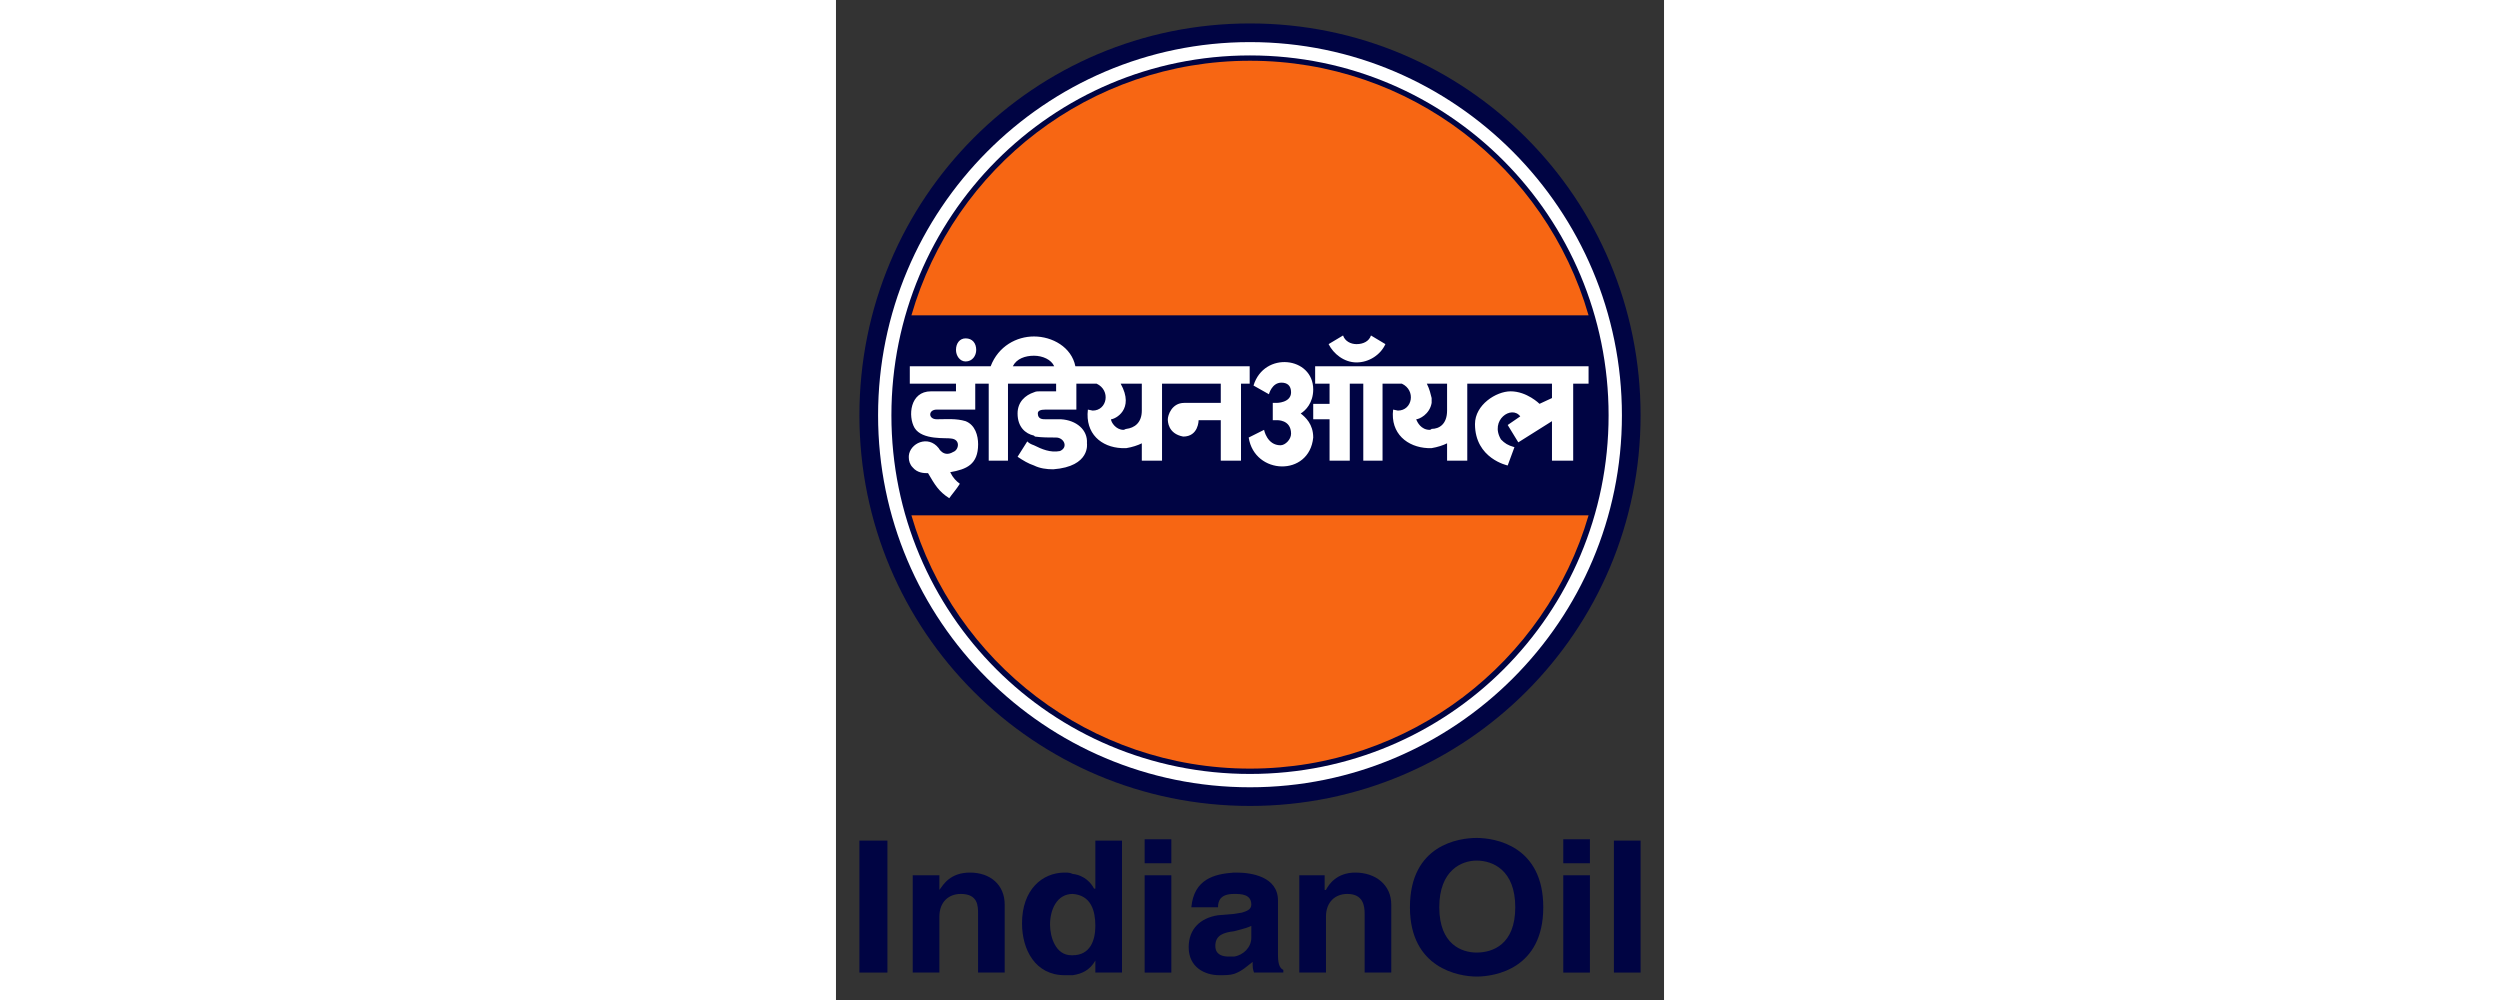 <?xml version="1.0" encoding="UTF-8" standalone="no"?>
<!DOCTYPE svg PUBLIC "-//W3C//DTD SVG 1.0//EN" "http://www.w3.org/TR/2001/REC-SVG-20010904/DTD/svg10.dtd">
<!-- Created with Inkscape (http://www.inkscape.org/) by Marsupilami -->
<svg
   xmlns:svg="http://www.w3.org/2000/svg"
   xmlns="http://www.w3.org/2000/svg"
   version="1.0"
   width="250"
   height="100"
   viewBox="-0.948 -0.948 33.492 40.447"
   id="svg2828">
  <rect x="-0.948" y="-0.948" width="33.492" height="40.447" fill="#333333" stroke="none"/>
  <defs
     id="defs2830" />
  <path
     d="M 8.626,37.689 L 8.572,37.689 C 7.926,37.689 7.71,36.934 7.71,36.449 C 7.71,35.855 7.98,35.209 8.626,35.209 C 9.381,35.263 9.543,35.909 9.543,36.502 C 9.543,37.095 9.328,37.689 8.626,37.689 z M 9.543,33.051 L 9.543,34.992 L 9.489,34.992 C 9.381,34.778 9.113,34.454 8.626,34.4 C 8.519,34.345 8.411,34.345 8.303,34.345 C 7.386,34.345 6.577,35.046 6.577,36.395 C 6.577,37.472 7.117,38.496 8.303,38.496 L 8.626,38.496 C 9.004,38.444 9.328,38.282 9.543,37.904 L 9.543,38.389 L 10.621,38.389 L 10.621,33.051 L 9.543,33.051"
     id="path2477"
     style="fill:#000443;fill-opacity:1;fill-rule:evenodd;stroke:none" />
  <path
     d="M 4.475,34.345 C 3.666,34.345 3.396,34.831 3.235,35.046 L 3.235,34.454 L 2.156,34.454 L 2.156,38.389 L 3.235,38.389 L 3.235,36.125 C 3.235,35.531 3.612,35.209 4.098,35.209 C 4.799,35.209 4.799,35.694 4.799,36.017 L 4.799,38.389 L 5.876,38.389 L 5.876,35.64 C 5.876,34.831 5.284,34.345 4.475,34.345"
     id="path2479"
     style="fill:#000443;fill-opacity:1;fill-rule:evenodd;stroke:none" />
  <path
     d="M 0,33.051 L 1.133,33.051 L 1.133,38.389 L 0,38.389 L 0,33.051 z"
     id="path2481"
     style="fill:#000443;fill-opacity:1;fill-rule:nonzero;stroke:none" />
  <path
     d="M 15.851,36.987 C 15.851,37.365 15.529,37.689 15.151,37.742 C 15.042,37.742 14.989,37.742 14.935,37.742 C 14.719,37.742 14.396,37.689 14.396,37.311 C 14.396,36.88 14.719,36.771 15.151,36.718 C 15.581,36.61 15.744,36.556 15.851,36.502 L 15.851,36.987 z M 16.93,37.689 L 16.93,35.477 C 16.93,34.508 15.851,34.345 15.259,34.345 L 15.151,34.345 C 14.342,34.4 13.533,34.615 13.425,35.748 L 14.504,35.748 C 14.504,35.477 14.611,35.209 15.151,35.209 C 15.42,35.209 15.851,35.209 15.851,35.64 C 15.851,35.855 15.636,35.909 15.474,35.964 L 15.151,36.017 L 14.504,36.071 C 13.803,36.179 13.318,36.61 13.318,37.365 C 13.318,38.174 13.965,38.496 14.557,38.496 C 14.774,38.496 14.989,38.496 15.151,38.444 C 15.474,38.335 15.69,38.12 15.905,37.958 C 15.905,38.174 15.905,38.227 15.96,38.389 L 17.146,38.389 L 17.146,38.282 C 17.038,38.227 16.93,38.12 16.93,37.689"
     id="path2483"
     style="fill:#000443;fill-opacity:1;fill-rule:evenodd;stroke:none" />
  <path
     d="M 20.058,34.345 C 19.302,34.345 18.979,34.831 18.871,35.046 L 18.817,35.046 L 18.817,34.454 L 17.792,34.454 L 17.792,38.389 L 18.871,38.389 L 18.871,36.125 C 18.871,35.531 19.249,35.209 19.734,35.209 C 20.381,35.209 20.435,35.694 20.435,36.017 L 20.435,38.389 L 21.512,38.389 L 21.512,35.64 C 21.512,34.831 20.866,34.345 20.058,34.345"
     id="path2485"
     style="fill:#000443;fill-opacity:1;fill-rule:evenodd;stroke:none" />
  <path
     d="M 11.537,33.968 L 12.616,33.968 L 12.616,32.998 L 11.537,32.998 L 11.537,33.968 z M 11.537,34.454 L 12.616,34.454 L 12.616,38.39 L 11.537,38.39 L 11.537,34.454 z"
     id="path2487"
     style="fill:#000443;fill-opacity:1;fill-rule:evenodd;stroke:none" />
  <path
     d="M 24.964,37.58 C 24.371,37.58 23.454,37.258 23.454,35.748 C 23.454,34.237 24.371,33.86 24.964,33.86 C 25.611,33.86 26.527,34.237 26.527,35.748 C 26.527,37.258 25.611,37.58 24.964,37.58 z M 24.964,32.944 C 24.262,32.944 22.267,33.212 22.267,35.748 C 22.267,38.227 24.262,38.551 24.964,38.551 C 25.719,38.551 27.66,38.227 27.66,35.748 C 27.66,33.267 25.719,32.944 24.964,32.944"
     id="path2489"
     style="fill:#000443;fill-opacity:1;fill-rule:evenodd;stroke:none" />
  <path
     d="M 30.517,33.051 L 31.596,33.051 L 31.596,38.389 L 30.517,38.389 L 30.517,33.051 z"
     id="path2491"
     style="fill:#000443;fill-opacity:1;fill-rule:nonzero;stroke:none" />
  <path
     d="M 28.469,33.968 L 29.547,33.968 L 29.547,32.998 L 28.469,32.998 L 28.469,33.968 z M 28.469,34.454 L 29.547,34.454 L 29.547,38.39 L 28.469,38.39 L 28.469,34.454 z"
     id="path2493"
     style="fill:#000443;fill-opacity:1;fill-rule:evenodd;stroke:none" />
  <path
     d="M 31.596,15.851 C 31.596,24.586 24.532,31.65 15.797,31.65 C 7.062,31.65 0,24.586 0,15.851 C 0,7.062 7.062,0 15.797,0 C 24.532,0 31.596,7.062 31.596,15.851"
     id="path2495"
     style="fill:#000443;fill-opacity:1;fill-rule:evenodd;stroke:none" />
  <path
     d="M 30.841,15.851 C 30.841,24.155 24.101,30.895 15.797,30.895 C 7.494,30.895 0.755,24.155 0.755,15.851 C 0.755,7.549 7.494,0.755 15.797,0.755 C 24.101,0.755 30.841,7.549 30.841,15.851"
     id="path2497"
     style="fill:#ffffff;fill-opacity:1;fill-rule:evenodd;stroke:none" />
  <path
     d="M 30.302,15.851 C 30.302,23.885 23.831,30.356 15.797,30.356 C 7.764,30.356 1.294,23.885 1.294,15.851 C 1.294,7.819 7.764,1.294 15.797,1.294 C 23.831,1.294 30.302,7.819 30.302,15.851"
     id="path2499"
     style="fill:#000443;fill-opacity:1;fill-rule:evenodd;stroke:none" />
  <path
     d="M 29.492,11.807 C 27.767,5.822 22.267,1.509 15.797,1.509 C 9.328,1.509 3.828,5.822 2.103,11.807 L 29.492,11.807"
     id="path2501"
     style="fill:#f76613;fill-opacity:1;fill-rule:evenodd;stroke:none" />
  <path
     d="M 2.103,19.896 C 3.828,25.826 9.328,30.14 15.797,30.14 C 22.267,30.14 27.767,25.826 29.492,19.896 L 2.103,19.896"
     id="path2503"
     style="fill:#f76613;fill-opacity:1;fill-rule:evenodd;stroke:none" />
  <path
     d="M 11.422,15.659 C 11.422,16.165 11.111,16.36 10.799,16.399 C 10.761,16.399 10.721,16.438 10.682,16.438 C 10.371,16.438 10.176,16.126 10.176,16.01 C 10.332,16.01 11.15,15.619 10.566,14.569 L 11.422,14.569 L 11.422,15.659 z M 7.06,13.867 L 6.204,13.867 C 6.36,13.555 6.71,13.44 7.06,13.44 C 7.411,13.44 7.761,13.596 7.879,13.867 L 7.06,13.867 z M 15.785,13.867 L 8.735,13.867 C 8.579,13.089 7.8,12.661 7.06,12.661 C 6.36,12.661 5.62,13.05 5.308,13.867 L 2.038,13.867 L 2.038,14.569 L 3.906,14.569 L 3.906,14.88 L 2.894,14.88 C 2.038,14.88 1.959,15.893 2.231,16.36 C 2.542,16.866 3.516,16.749 3.711,16.789 C 4.101,16.826 4.024,17.256 3.789,17.334 C 3.4,17.566 3.205,17.177 3.205,17.177 C 2.776,16.633 2.038,16.983 1.998,17.49 L 1.998,17.566 C 1.998,17.684 2.038,17.84 2.154,17.956 C 2.348,18.19 2.621,18.19 2.776,18.19 C 3.05,18.657 3.205,18.93 3.634,19.203 C 3.711,19.086 3.945,18.814 4.062,18.619 C 3.906,18.503 3.789,18.385 3.672,18.151 C 4.334,18.034 4.801,17.84 4.801,17.021 C 4.801,16.67 4.685,16.242 4.295,16.087 C 3.906,15.971 3.555,16.01 3.127,16.01 C 2.776,16.01 2.776,15.619 3.127,15.619 C 3.477,15.619 4.685,15.619 4.685,15.619 L 4.685,14.569 L 5.23,14.569 L 5.23,17.684 L 6.009,17.684 L 6.009,14.569 L 7.956,14.569 L 7.956,14.88 L 7.294,14.88 C 7.216,14.88 7.139,14.88 7.06,14.919 C 6.71,15.035 6.397,15.307 6.397,15.776 C 6.397,16.32 6.71,16.594 7.06,16.671 L 7.1,16.71 C 7.372,16.749 7.684,16.749 7.956,16.749 C 8.268,16.749 8.463,17.139 8.113,17.295 C 7.723,17.372 7.372,17.218 7.06,17.062 C 6.944,17.021 6.866,16.983 6.789,16.906 L 6.397,17.527 C 6.633,17.684 6.827,17.801 7.06,17.879 C 7.294,17.996 7.566,18.034 7.84,18.034 C 9.357,17.919 9.203,16.983 9.203,16.983 C 9.241,16.438 8.775,16.047 8.151,16.01 L 7.529,16.01 C 7.411,16.01 7.216,16.01 7.216,15.776 C 7.216,15.659 7.334,15.619 7.529,15.619 L 8.775,15.619 L 8.775,14.569 L 9.592,14.569 C 10.176,14.841 10.02,15.659 9.436,15.659 L 9.241,15.619 C 9.125,16.594 9.786,17.139 10.605,17.177 C 10.682,17.177 10.721,17.177 10.799,17.177 C 11.033,17.139 11.266,17.062 11.422,16.983 L 11.422,17.684 L 12.24,17.684 L 12.24,14.569 L 14.616,14.569 L 14.616,15.348 C 14.616,15.348 13.72,15.348 13.136,15.348 C 12.63,15.348 12.474,15.854 12.474,16.01 C 12.474,16.087 12.474,16.594 13.096,16.71 C 13.72,16.71 13.72,16.047 13.72,16.047 L 14.616,16.047 L 14.616,17.684 L 15.434,17.684 L 15.434,14.569 L 15.785,14.569 L 15.785,13.867 z M 23.769,15.659 C 23.769,16.204 23.456,16.399 23.145,16.399 C 23.106,16.438 23.066,16.438 23.066,16.438 C 22.716,16.438 22.561,16.126 22.521,16.01 C 22.637,16.01 23.066,15.814 23.145,15.348 L 23.145,15.152 C 23.106,14.998 23.066,14.803 22.95,14.569 L 23.769,14.569 L 23.769,15.659 z M 25.052,13.867 L 18.433,13.867 L 18.433,14.569 L 19.016,14.569 L 19.016,15.386 L 18.355,15.386 L 18.355,16.01 L 19.016,16.01 L 19.016,17.684 L 19.834,17.684 L 19.834,14.569 L 20.38,14.569 L 20.38,17.684 L 21.159,17.684 L 21.159,14.569 L 21.938,14.569 C 22.521,14.841 22.366,15.659 21.781,15.659 L 21.587,15.619 C 21.47,16.594 22.171,17.139 22.989,17.177 C 23.029,17.177 23.066,17.177 23.145,17.177 C 23.379,17.139 23.613,17.062 23.769,16.983 L 23.769,17.684 L 24.586,17.684 L 24.586,14.569 L 28.012,14.569 L 28.012,15.152 L 27.508,15.386 C 27.508,15.386 27,14.88 26.339,14.88 C 25.754,14.88 24.898,15.425 24.898,16.204 C 24.898,17.606 26.221,17.879 26.221,17.879 L 26.494,17.139 C 26.221,17.062 26.104,16.983 25.949,16.826 C 25.483,16.047 26.378,15.425 26.729,15.893 L 26.221,16.242 L 26.65,16.944 L 28.012,16.087 L 28.012,17.684 L 28.87,17.684 L 28.87,14.569 L 29.492,14.569 L 29.492,13.867 L 25.052,13.867 z M 17.849,15.776 C 18.044,15.659 18.355,15.348 18.355,14.803 C 18.355,13.479 16.367,13.244 15.94,14.646 L 16.564,14.998 C 16.564,14.998 16.68,14.529 17.069,14.529 C 17.302,14.529 17.459,14.646 17.459,14.919 C 17.459,15.348 16.875,15.348 16.875,15.348 L 16.719,15.348 L 16.719,16.047 L 16.875,16.047 C 16.875,16.047 17.459,16.01 17.459,16.594 C 17.459,16.826 17.225,17.062 17.031,17.062 C 16.485,17.062 16.367,16.438 16.367,16.438 L 15.745,16.749 C 15.979,18.269 18.199,18.345 18.355,16.749 C 18.355,16.204 18.044,15.931 17.849,15.776 z M 20.108,13.711 C 20.614,13.711 21.081,13.4 21.275,12.971 L 20.691,12.621 C 20.614,12.855 20.38,12.971 20.108,12.971 C 19.874,12.971 19.64,12.855 19.562,12.621 L 18.977,12.971 C 19.172,13.361 19.601,13.711 20.108,13.711 z M 4.295,13.672 C 4.569,13.672 4.724,13.44 4.724,13.205 C 4.724,12.932 4.569,12.738 4.295,12.738 C 4.062,12.738 3.906,12.932 3.906,13.205 C 3.906,13.44 4.062,13.672 4.295,13.672"
     id="path2505"
     style="fill:#ffffff;fill-opacity:1;fill-rule:evenodd;stroke:none" />
</svg>
<!-- version: 20090314, original size: 31.596251 38.55125, border: 3% -->

